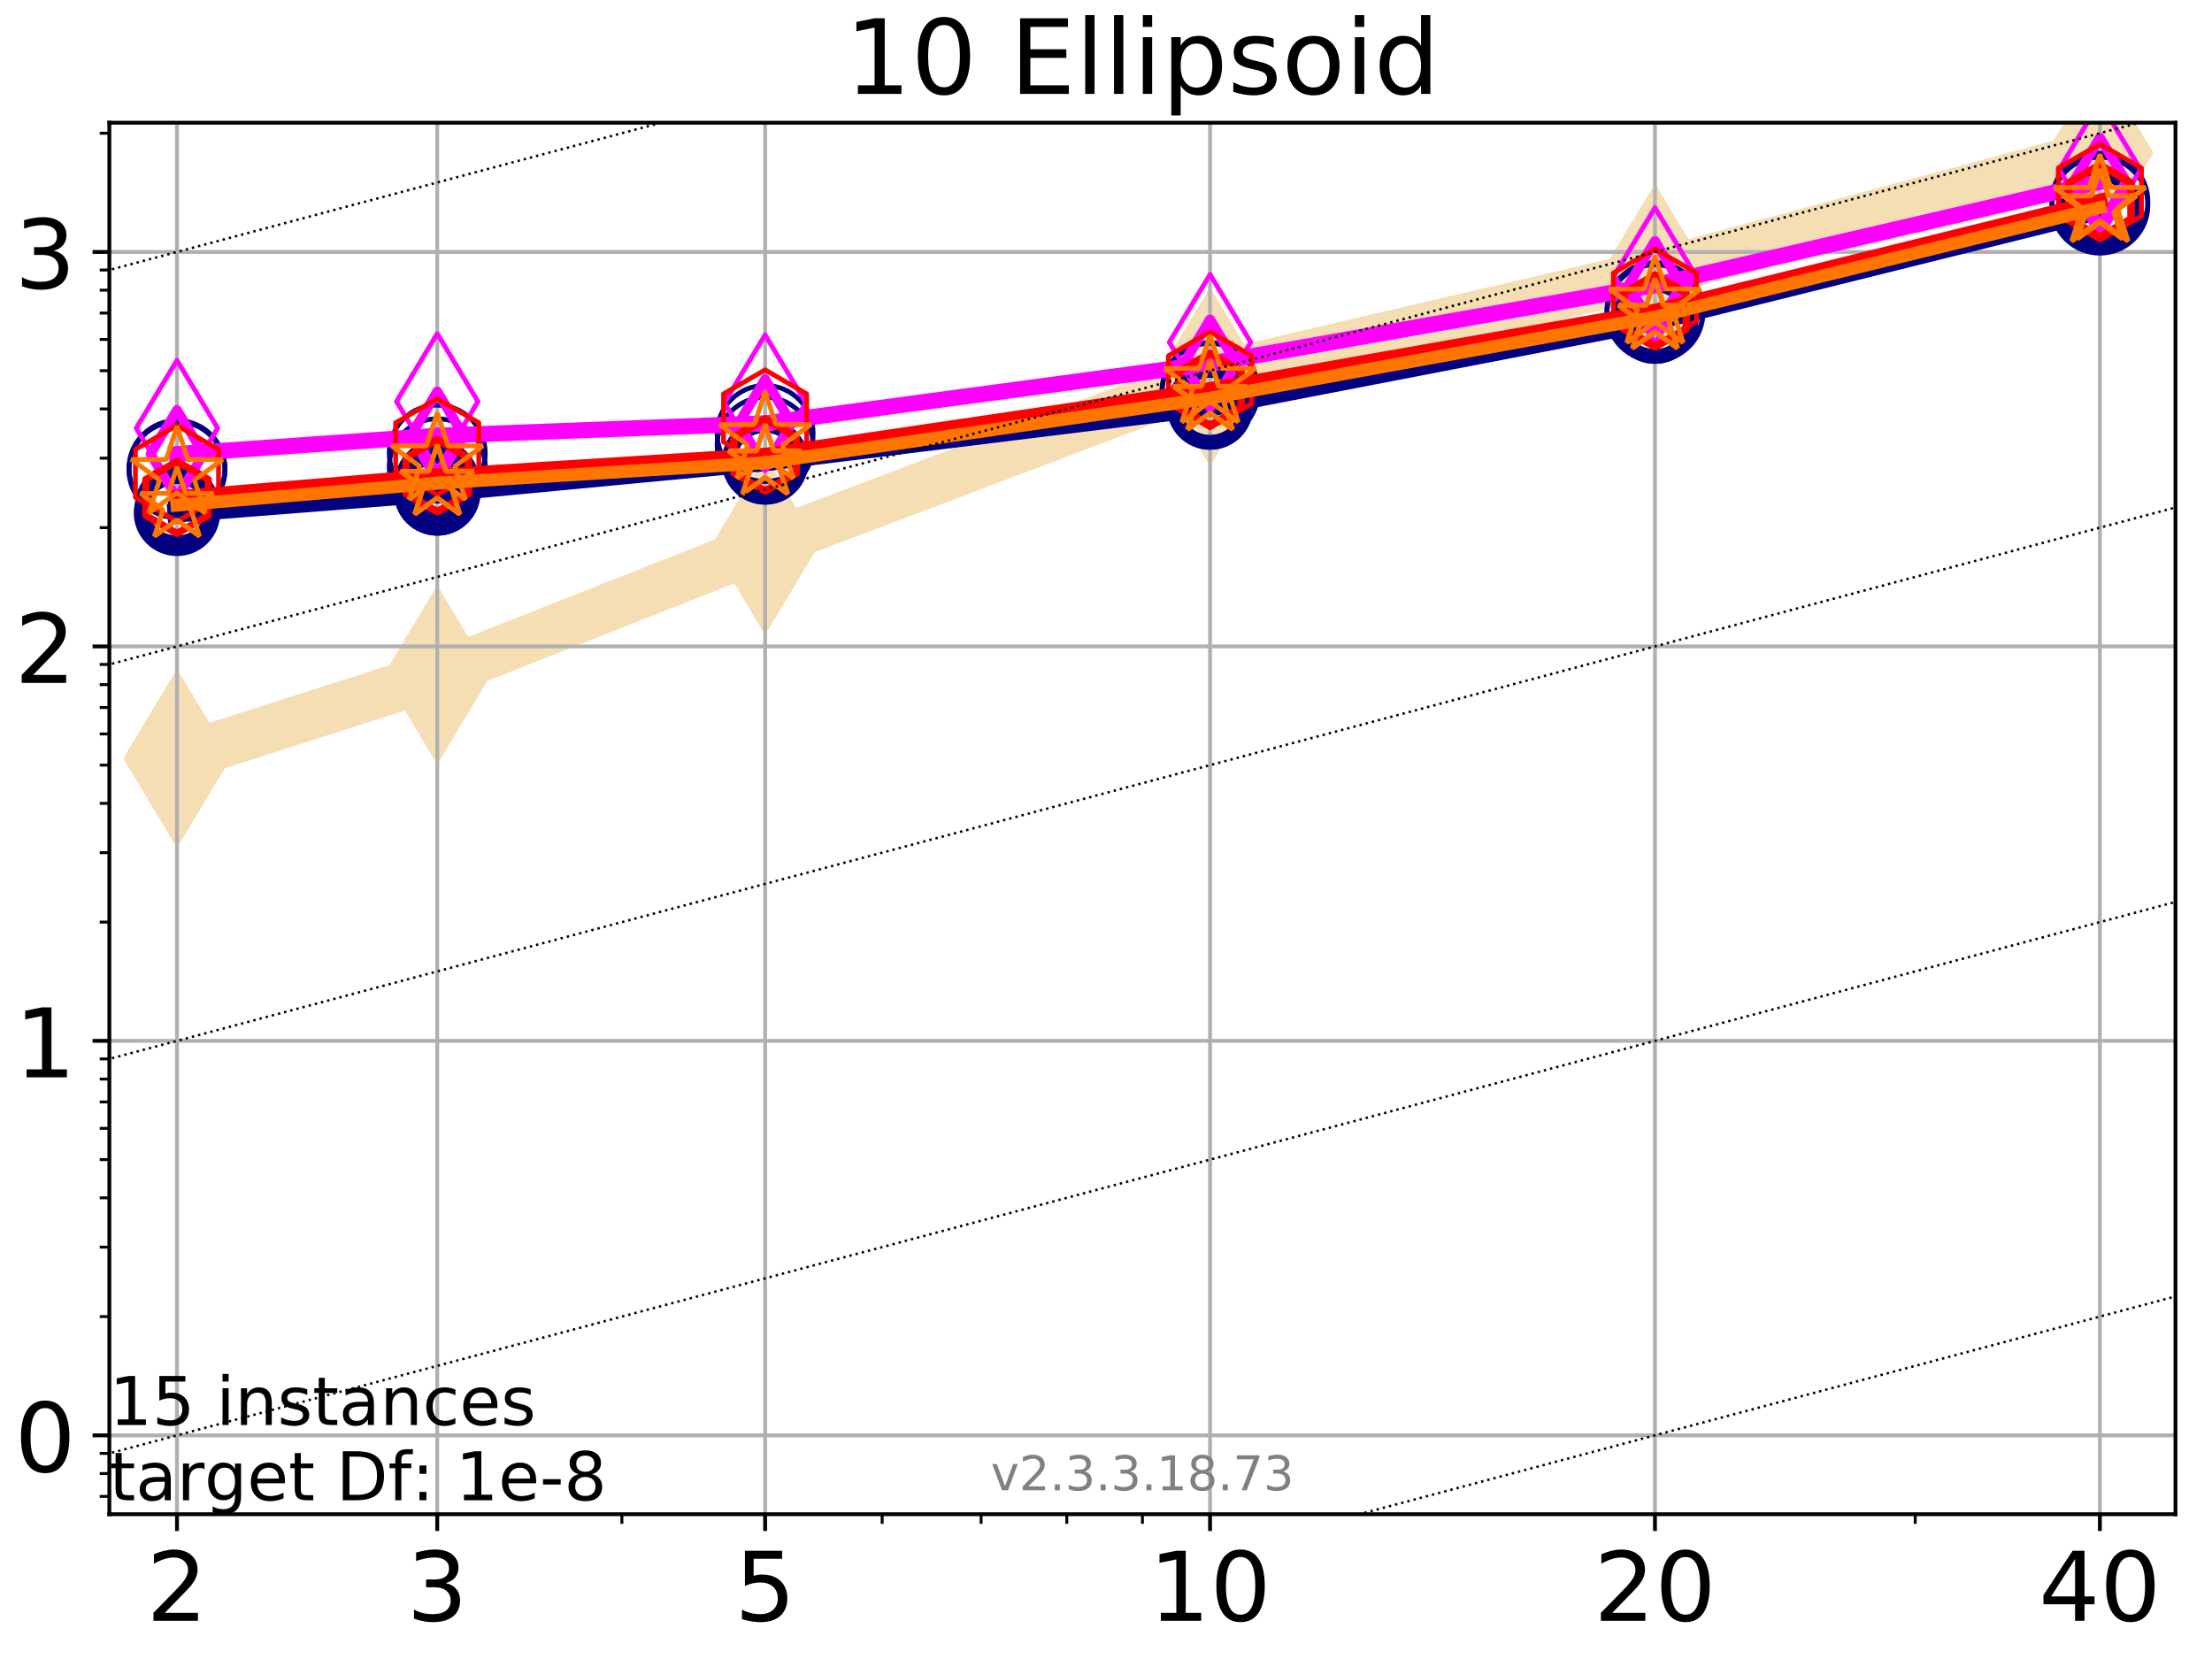 <?xml version="1.0" encoding="utf-8" standalone="no"?>
<!DOCTYPE svg PUBLIC "-//W3C//DTD SVG 1.1//EN"
  "http://www.w3.org/Graphics/SVG/1.1/DTD/svg11.dtd">
<!-- Created with matplotlib (https://matplotlib.org/) -->
<svg height="345.6pt" version="1.1" viewBox="0 0 460.8 345.6" width="460.8pt" xmlns="http://www.w3.org/2000/svg" xmlns:xlink="http://www.w3.org/1999/xlink">
 <defs>
  <style type="text/css">
*{stroke-linecap:butt;stroke-linejoin:round;}
  </style>
 </defs>
 <g id="figure_1">
  <g id="patch_1">
   <path d="M 0 345.6 
L 460.8 345.6 
L 460.8 0 
L 0 0 
z
" style="fill:#ffffff;"/>
  </g>
  <g id="axes_1">
   <g id="patch_2">
    <path d="M 22.78 315.44 
L 453.192 315.44 
L 453.192 25.56 
L 22.78 25.56 
z
" style="fill:#ffffff;"/>
   </g>
   <g id="line2d_1">
    <path clip-path="url(#p8eead48b82)" d="M 36.868 157.996 
L 91.085 140.599 
L 159.39 113.603 
L 252.074 78.479 
L 344.758 56.875 
L 437.443 31.866 
" style="fill:none;stroke:#f5deb3;stroke-linecap:square;stroke-width:10;"/>
    <defs>
     <path d="M -0 17.678 
L 10.607 0 
L 0 -17.678 
L -10.607 -0 
z
" id="m814a4dc5cd" style="stroke:#f5deb3;stroke-linejoin:miter;"/>
    </defs>
    <g clip-path="url(#p8eead48b82)">
     <use style="fill:#f5deb3;stroke:#f5deb3;stroke-linejoin:miter;" x="36.868" xlink:href="#m814a4dc5cd" y="157.996"/>
     <use style="fill:#f5deb3;stroke:#f5deb3;stroke-linejoin:miter;" x="91.085" xlink:href="#m814a4dc5cd" y="140.599"/>
     <use style="fill:#f5deb3;stroke:#f5deb3;stroke-linejoin:miter;" x="159.39" xlink:href="#m814a4dc5cd" y="113.603"/>
     <use style="fill:#f5deb3;stroke:#f5deb3;stroke-linejoin:miter;" x="252.074" xlink:href="#m814a4dc5cd" y="78.479"/>
     <use style="fill:#f5deb3;stroke:#f5deb3;stroke-linejoin:miter;" x="344.758" xlink:href="#m814a4dc5cd" y="56.875"/>
     <use style="fill:#f5deb3;stroke:#f5deb3;stroke-linejoin:miter;" x="437.443" xlink:href="#m814a4dc5cd" y="31.866"/>
    </g>
   </g>
   <g id="matplotlib.axis_1">
    <g id="xtick_1">
     <g id="line2d_2">
      <path clip-path="url(#p8eead48b82)" d="M 36.868 315.44 
L 36.868 25.56 
" style="fill:none;stroke:#b0b0b0;stroke-linecap:square;stroke-width:0.8;"/>
     </g>
     <g id="line2d_3">
      <defs>
       <path d="M 0 0 
L 0 3.5 
" id="mecd7e60b9f" style="stroke:#000000;stroke-width:0.8;"/>
      </defs>
      <g>
       <use style="stroke:#000000;stroke-width:0.8;" x="36.868" xlink:href="#mecd7e60b9f" y="315.44"/>
      </g>
     </g>
     <g id="text_1">
      <!-- 2 -->
      <defs>
       <path d="M 19.188 8.297 
L 53.609 8.297 
L 53.609 0 
L 7.328 0 
L 7.328 8.297 
Q 12.938 14.109 22.625 23.891 
Q 32.328 33.688 34.812 36.531 
Q 39.547 41.844 41.422 45.531 
Q 43.312 49.219 43.312 52.781 
Q 43.312 58.594 39.234 62.25 
Q 35.156 65.922 28.609 65.922 
Q 23.969 65.922 18.812 64.312 
Q 13.672 62.703 7.812 59.422 
L 7.812 69.391 
Q 13.766 71.781 18.938 73 
Q 24.125 74.219 28.422 74.219 
Q 39.75 74.219 46.484 68.547 
Q 53.219 62.891 53.219 53.422 
Q 53.219 48.922 51.531 44.891 
Q 49.859 40.875 45.406 35.406 
Q 44.188 33.984 37.641 27.219 
Q 31.109 20.453 19.188 8.297 
z
" id="DejaVuSans-50"/>
      </defs>
      <g transform="translate(30.506 337.637)scale(0.2 -0.2)">
       <use xlink:href="#DejaVuSans-50"/>
      </g>
     </g>
    </g>
    <g id="xtick_2">
     <g id="line2d_4">
      <path clip-path="url(#p8eead48b82)" d="M 91.085 315.44 
L 91.085 25.56 
" style="fill:none;stroke:#b0b0b0;stroke-linecap:square;stroke-width:0.8;"/>
     </g>
     <g id="line2d_5">
      <g>
       <use style="stroke:#000000;stroke-width:0.8;" x="91.085" xlink:href="#mecd7e60b9f" y="315.44"/>
      </g>
     </g>
     <g id="text_2">
      <!-- 3 -->
      <defs>
       <path d="M 40.578 39.312 
Q 47.656 37.797 51.625 33 
Q 55.609 28.219 55.609 21.188 
Q 55.609 10.406 48.188 4.484 
Q 40.766 -1.422 27.094 -1.422 
Q 22.516 -1.422 17.656 -0.516 
Q 12.797 0.391 7.625 2.203 
L 7.625 11.719 
Q 11.719 9.328 16.594 8.109 
Q 21.484 6.891 26.812 6.891 
Q 36.078 6.891 40.938 10.547 
Q 45.797 14.203 45.797 21.188 
Q 45.797 27.641 41.281 31.266 
Q 36.766 34.906 28.719 34.906 
L 20.219 34.906 
L 20.219 43.016 
L 29.109 43.016 
Q 36.375 43.016 40.234 45.922 
Q 44.094 48.828 44.094 54.297 
Q 44.094 59.906 40.109 62.906 
Q 36.141 65.922 28.719 65.922 
Q 24.656 65.922 20.016 65.031 
Q 15.375 64.156 9.812 62.312 
L 9.812 71.094 
Q 15.438 72.656 20.344 73.438 
Q 25.25 74.219 29.594 74.219 
Q 40.828 74.219 47.359 69.109 
Q 53.906 64.016 53.906 55.328 
Q 53.906 49.266 50.438 45.094 
Q 46.969 40.922 40.578 39.312 
z
" id="DejaVuSans-51"/>
      </defs>
      <g transform="translate(84.723 337.637)scale(0.2 -0.2)">
       <use xlink:href="#DejaVuSans-51"/>
      </g>
     </g>
    </g>
    <g id="xtick_3">
     <g id="line2d_6">
      <path clip-path="url(#p8eead48b82)" d="M 159.39 315.44 
L 159.39 25.56 
" style="fill:none;stroke:#b0b0b0;stroke-linecap:square;stroke-width:0.8;"/>
     </g>
     <g id="line2d_7">
      <g>
       <use style="stroke:#000000;stroke-width:0.8;" x="159.39" xlink:href="#mecd7e60b9f" y="315.44"/>
      </g>
     </g>
     <g id="text_3">
      <!-- 5 -->
      <defs>
       <path d="M 10.797 72.906 
L 49.516 72.906 
L 49.516 64.594 
L 19.828 64.594 
L 19.828 46.734 
Q 21.969 47.469 24.109 47.828 
Q 26.266 48.188 28.422 48.188 
Q 40.625 48.188 47.75 41.5 
Q 54.891 34.812 54.891 23.391 
Q 54.891 11.625 47.562 5.094 
Q 40.234 -1.422 26.906 -1.422 
Q 22.312 -1.422 17.547 -0.641 
Q 12.797 0.141 7.719 1.703 
L 7.719 11.625 
Q 12.109 9.234 16.797 8.062 
Q 21.484 6.891 26.703 6.891 
Q 35.156 6.891 40.078 11.328 
Q 45.016 15.766 45.016 23.391 
Q 45.016 31 40.078 35.438 
Q 35.156 39.891 26.703 39.891 
Q 22.75 39.891 18.812 39.016 
Q 14.891 38.141 10.797 36.281 
z
" id="DejaVuSans-53"/>
      </defs>
      <g transform="translate(153.028 337.637)scale(0.2 -0.2)">
       <use xlink:href="#DejaVuSans-53"/>
      </g>
     </g>
    </g>
    <g id="xtick_4">
     <g id="line2d_8">
      <path clip-path="url(#p8eead48b82)" d="M 252.074 315.44 
L 252.074 25.56 
" style="fill:none;stroke:#b0b0b0;stroke-linecap:square;stroke-width:0.8;"/>
     </g>
     <g id="line2d_9">
      <g>
       <use style="stroke:#000000;stroke-width:0.8;" x="252.074" xlink:href="#mecd7e60b9f" y="315.44"/>
      </g>
     </g>
     <g id="text_4">
      <!-- 10 -->
      <defs>
       <path d="M 12.406 8.297 
L 28.516 8.297 
L 28.516 63.922 
L 10.984 60.406 
L 10.984 69.391 
L 28.422 72.906 
L 38.281 72.906 
L 38.281 8.297 
L 54.391 8.297 
L 54.391 0 
L 12.406 0 
z
" id="DejaVuSans-49"/>
       <path d="M 31.781 66.406 
Q 24.172 66.406 20.328 58.906 
Q 16.5 51.422 16.5 36.375 
Q 16.5 21.391 20.328 13.891 
Q 24.172 6.391 31.781 6.391 
Q 39.453 6.391 43.281 13.891 
Q 47.125 21.391 47.125 36.375 
Q 47.125 51.422 43.281 58.906 
Q 39.453 66.406 31.781 66.406 
z
M 31.781 74.219 
Q 44.047 74.219 50.516 64.516 
Q 56.984 54.828 56.984 36.375 
Q 56.984 17.969 50.516 8.266 
Q 44.047 -1.422 31.781 -1.422 
Q 19.531 -1.422 13.062 8.266 
Q 6.594 17.969 6.594 36.375 
Q 6.594 54.828 13.062 64.516 
Q 19.531 74.219 31.781 74.219 
z
" id="DejaVuSans-48"/>
      </defs>
      <g transform="translate(239.349 337.637)scale(0.2 -0.2)">
       <use xlink:href="#DejaVuSans-49"/>
       <use x="63.623" xlink:href="#DejaVuSans-48"/>
      </g>
     </g>
    </g>
    <g id="xtick_5">
     <g id="line2d_10">
      <path clip-path="url(#p8eead48b82)" d="M 344.758 315.44 
L 344.758 25.56 
" style="fill:none;stroke:#b0b0b0;stroke-linecap:square;stroke-width:0.8;"/>
     </g>
     <g id="line2d_11">
      <g>
       <use style="stroke:#000000;stroke-width:0.8;" x="344.758" xlink:href="#mecd7e60b9f" y="315.44"/>
      </g>
     </g>
     <g id="text_5">
      <!-- 20 -->
      <g transform="translate(332.033 337.637)scale(0.2 -0.2)">
       <use xlink:href="#DejaVuSans-50"/>
       <use x="63.623" xlink:href="#DejaVuSans-48"/>
      </g>
     </g>
    </g>
    <g id="xtick_6">
     <g id="line2d_12">
      <path clip-path="url(#p8eead48b82)" d="M 437.443 315.44 
L 437.443 25.56 
" style="fill:none;stroke:#b0b0b0;stroke-linecap:square;stroke-width:0.8;"/>
     </g>
     <g id="line2d_13">
      <g>
       <use style="stroke:#000000;stroke-width:0.8;" x="437.443" xlink:href="#mecd7e60b9f" y="315.44"/>
      </g>
     </g>
     <g id="text_6">
      <!-- 40 -->
      <defs>
       <path d="M 37.797 64.312 
L 12.891 25.391 
L 37.797 25.391 
z
M 35.203 72.906 
L 47.609 72.906 
L 47.609 25.391 
L 58.016 25.391 
L 58.016 17.188 
L 47.609 17.188 
L 47.609 0 
L 37.797 0 
L 37.797 17.188 
L 4.891 17.188 
L 4.891 26.703 
z
" id="DejaVuSans-52"/>
      </defs>
      <g transform="translate(424.718 337.637)scale(0.2 -0.2)">
       <use xlink:href="#DejaVuSans-52"/>
       <use x="63.623" xlink:href="#DejaVuSans-48"/>
      </g>
     </g>
    </g>
    <g id="xtick_7">
     <g id="line2d_14">
      <defs>
       <path d="M 0 0 
L 0 2 
" id="md736c31d66" style="stroke:#000000;stroke-width:0.6;"/>
      </defs>
      <g>
       <use style="stroke:#000000;stroke-width:0.6;" x="129.552" xlink:href="#md736c31d66" y="315.44"/>
      </g>
     </g>
    </g>
    <g id="xtick_8">
     <g id="line2d_15">
      <g>
       <use style="stroke:#000000;stroke-width:0.6;" x="183.769" xlink:href="#md736c31d66" y="315.44"/>
      </g>
     </g>
    </g>
    <g id="xtick_9">
     <g id="line2d_16">
      <g>
       <use style="stroke:#000000;stroke-width:0.6;" x="204.381" xlink:href="#md736c31d66" y="315.44"/>
      </g>
     </g>
    </g>
    <g id="xtick_10">
     <g id="line2d_17">
      <g>
       <use style="stroke:#000000;stroke-width:0.6;" x="222.237" xlink:href="#md736c31d66" y="315.44"/>
      </g>
     </g>
    </g>
    <g id="xtick_11">
     <g id="line2d_18">
      <g>
       <use style="stroke:#000000;stroke-width:0.6;" x="237.986" xlink:href="#md736c31d66" y="315.44"/>
      </g>
     </g>
    </g>
    <g id="xtick_12">
     <g id="line2d_19">
      <g>
       <use style="stroke:#000000;stroke-width:0.6;" x="398.975" xlink:href="#md736c31d66" y="315.44"/>
      </g>
     </g>
    </g>
   </g>
   <g id="matplotlib.axis_2">
    <g id="ytick_1">
     <g id="line2d_20">
      <path clip-path="url(#p8eead48b82)" d="M 22.78 299.005 
L 453.192 299.005 
" style="fill:none;stroke:#b0b0b0;stroke-linecap:square;stroke-width:0.8;"/>
     </g>
     <g id="line2d_21">
      <defs>
       <path d="M 0 0 
L -3.5 0 
" id="mcad3406bbd" style="stroke:#000000;stroke-width:0.8;"/>
      </defs>
      <g>
       <use style="stroke:#000000;stroke-width:0.8;" x="22.78" xlink:href="#mcad3406bbd" y="299.005"/>
      </g>
     </g>
     <g id="text_7">
      <!-- 0 -->
      <g transform="translate(3.055 306.604)scale(0.2 -0.2)">
       <use xlink:href="#DejaVuSans-48"/>
      </g>
     </g>
    </g>
    <g id="ytick_2">
     <g id="line2d_22">
      <path clip-path="url(#p8eead48b82)" d="M 22.78 216.832 
L 453.192 216.832 
" style="fill:none;stroke:#b0b0b0;stroke-linecap:square;stroke-width:0.8;"/>
     </g>
     <g id="line2d_23">
      <g>
       <use style="stroke:#000000;stroke-width:0.8;" x="22.78" xlink:href="#mcad3406bbd" y="216.832"/>
      </g>
     </g>
     <g id="text_8">
      <!-- 1 -->
      <g transform="translate(3.055 224.43)scale(0.2 -0.2)">
       <use xlink:href="#DejaVuSans-49"/>
      </g>
     </g>
    </g>
    <g id="ytick_3">
     <g id="line2d_24">
      <path clip-path="url(#p8eead48b82)" d="M 22.78 134.659 
L 453.192 134.659 
" style="fill:none;stroke:#b0b0b0;stroke-linecap:square;stroke-width:0.8;"/>
     </g>
     <g id="line2d_25">
      <g>
       <use style="stroke:#000000;stroke-width:0.8;" x="22.78" xlink:href="#mcad3406bbd" y="134.659"/>
      </g>
     </g>
     <g id="text_9">
      <!-- 2 -->
      <g transform="translate(3.055 142.257)scale(0.2 -0.2)">
       <use xlink:href="#DejaVuSans-50"/>
      </g>
     </g>
    </g>
    <g id="ytick_4">
     <g id="line2d_26">
      <path clip-path="url(#p8eead48b82)" d="M 22.78 52.485 
L 453.192 52.485 
" style="fill:none;stroke:#b0b0b0;stroke-linecap:square;stroke-width:0.8;"/>
     </g>
     <g id="line2d_27">
      <g>
       <use style="stroke:#000000;stroke-width:0.8;" x="22.78" xlink:href="#mcad3406bbd" y="52.485"/>
      </g>
     </g>
     <g id="text_10">
      <!-- 3 -->
      <g transform="translate(3.055 60.084)scale(0.2 -0.2)">
       <use xlink:href="#DejaVuSans-51"/>
      </g>
     </g>
    </g>
    <g id="ytick_5">
     <g id="line2d_28">
      <defs>
       <path d="M 0 0 
L -2 0 
" id="ma2be25f12e" style="stroke:#000000;stroke-width:0.6;"/>
      </defs>
      <g>
       <use style="stroke:#000000;stroke-width:0.6;" x="22.78" xlink:href="#ma2be25f12e" y="311.734"/>
      </g>
     </g>
    </g>
    <g id="ytick_6">
     <g id="line2d_29">
      <g>
       <use style="stroke:#000000;stroke-width:0.6;" x="22.78" xlink:href="#ma2be25f12e" y="306.969"/>
      </g>
     </g>
    </g>
    <g id="ytick_7">
     <g id="line2d_30">
      <g>
       <use style="stroke:#000000;stroke-width:0.6;" x="22.78" xlink:href="#ma2be25f12e" y="302.765"/>
      </g>
     </g>
    </g>
    <g id="ytick_8">
     <g id="line2d_31">
      <g>
       <use style="stroke:#000000;stroke-width:0.6;" x="22.78" xlink:href="#ma2be25f12e" y="274.269"/>
      </g>
     </g>
    </g>
    <g id="ytick_9">
     <g id="line2d_32">
      <g>
       <use style="stroke:#000000;stroke-width:0.6;" x="22.78" xlink:href="#ma2be25f12e" y="259.799"/>
      </g>
     </g>
    </g>
    <g id="ytick_10">
     <g id="line2d_33">
      <g>
       <use style="stroke:#000000;stroke-width:0.6;" x="22.78" xlink:href="#ma2be25f12e" y="249.532"/>
      </g>
     </g>
    </g>
    <g id="ytick_11">
     <g id="line2d_34">
      <g>
       <use style="stroke:#000000;stroke-width:0.6;" x="22.78" xlink:href="#ma2be25f12e" y="241.569"/>
      </g>
     </g>
    </g>
    <g id="ytick_12">
     <g id="line2d_35">
      <g>
       <use style="stroke:#000000;stroke-width:0.6;" x="22.78" xlink:href="#ma2be25f12e" y="235.062"/>
      </g>
     </g>
    </g>
    <g id="ytick_13">
     <g id="line2d_36">
      <g>
       <use style="stroke:#000000;stroke-width:0.6;" x="22.78" xlink:href="#ma2be25f12e" y="229.561"/>
      </g>
     </g>
    </g>
    <g id="ytick_14">
     <g id="line2d_37">
      <g>
       <use style="stroke:#000000;stroke-width:0.6;" x="22.78" xlink:href="#ma2be25f12e" y="224.795"/>
      </g>
     </g>
    </g>
    <g id="ytick_15">
     <g id="line2d_38">
      <g>
       <use style="stroke:#000000;stroke-width:0.6;" x="22.78" xlink:href="#ma2be25f12e" y="220.592"/>
      </g>
     </g>
    </g>
    <g id="ytick_16">
     <g id="line2d_39">
      <g>
       <use style="stroke:#000000;stroke-width:0.6;" x="22.78" xlink:href="#ma2be25f12e" y="192.095"/>
      </g>
     </g>
    </g>
    <g id="ytick_17">
     <g id="line2d_40">
      <g>
       <use style="stroke:#000000;stroke-width:0.6;" x="22.78" xlink:href="#ma2be25f12e" y="177.625"/>
      </g>
     </g>
    </g>
    <g id="ytick_18">
     <g id="line2d_41">
      <g>
       <use style="stroke:#000000;stroke-width:0.6;" x="22.78" xlink:href="#ma2be25f12e" y="167.359"/>
      </g>
     </g>
    </g>
    <g id="ytick_19">
     <g id="line2d_42">
      <g>
       <use style="stroke:#000000;stroke-width:0.6;" x="22.78" xlink:href="#ma2be25f12e" y="159.395"/>
      </g>
     </g>
    </g>
    <g id="ytick_20">
     <g id="line2d_43">
      <g>
       <use style="stroke:#000000;stroke-width:0.6;" x="22.78" xlink:href="#ma2be25f12e" y="152.889"/>
      </g>
     </g>
    </g>
    <g id="ytick_21">
     <g id="line2d_44">
      <g>
       <use style="stroke:#000000;stroke-width:0.6;" x="22.78" xlink:href="#ma2be25f12e" y="147.388"/>
      </g>
     </g>
    </g>
    <g id="ytick_22">
     <g id="line2d_45">
      <g>
       <use style="stroke:#000000;stroke-width:0.6;" x="22.78" xlink:href="#ma2be25f12e" y="142.622"/>
      </g>
     </g>
    </g>
    <g id="ytick_23">
     <g id="line2d_46">
      <g>
       <use style="stroke:#000000;stroke-width:0.6;" x="22.78" xlink:href="#ma2be25f12e" y="138.419"/>
      </g>
     </g>
    </g>
    <g id="ytick_24">
     <g id="line2d_47">
      <g>
       <use style="stroke:#000000;stroke-width:0.6;" x="22.78" xlink:href="#ma2be25f12e" y="109.922"/>
      </g>
     </g>
    </g>
    <g id="ytick_25">
     <g id="line2d_48">
      <g>
       <use style="stroke:#000000;stroke-width:0.6;" x="22.78" xlink:href="#ma2be25f12e" y="95.452"/>
      </g>
     </g>
    </g>
    <g id="ytick_26">
     <g id="line2d_49">
      <g>
       <use style="stroke:#000000;stroke-width:0.6;" x="22.78" xlink:href="#ma2be25f12e" y="85.185"/>
      </g>
     </g>
    </g>
    <g id="ytick_27">
     <g id="line2d_50">
      <g>
       <use style="stroke:#000000;stroke-width:0.6;" x="22.78" xlink:href="#ma2be25f12e" y="77.222"/>
      </g>
     </g>
    </g>
    <g id="ytick_28">
     <g id="line2d_51">
      <g>
       <use style="stroke:#000000;stroke-width:0.6;" x="22.78" xlink:href="#ma2be25f12e" y="70.715"/>
      </g>
     </g>
    </g>
    <g id="ytick_29">
     <g id="line2d_52">
      <g>
       <use style="stroke:#000000;stroke-width:0.6;" x="22.78" xlink:href="#ma2be25f12e" y="65.214"/>
      </g>
     </g>
    </g>
    <g id="ytick_30">
     <g id="line2d_53">
      <g>
       <use style="stroke:#000000;stroke-width:0.6;" x="22.78" xlink:href="#ma2be25f12e" y="60.449"/>
      </g>
     </g>
    </g>
    <g id="ytick_31">
     <g id="line2d_54">
      <g>
       <use style="stroke:#000000;stroke-width:0.6;" x="22.78" xlink:href="#ma2be25f12e" y="56.245"/>
      </g>
     </g>
    </g>
    <g id="ytick_32">
     <g id="line2d_55">
      <g>
       <use style="stroke:#000000;stroke-width:0.6;" x="22.78" xlink:href="#ma2be25f12e" y="27.749"/>
      </g>
     </g>
    </g>
   </g>
   <g id="line2d_56">
    <path clip-path="url(#p8eead48b82)" d="M 36.868 106.836 
L 91.085 102.586 
" style="fill:none;stroke:#000080;stroke-linecap:square;stroke-width:4;"/>
    <defs>
     <path d="M 0 7.5 
C 1.989 7.5 3.897 6.71 5.303 5.303 
C 6.71 3.897 7.5 1.989 7.5 0 
C 7.5 -1.989 6.71 -3.897 5.303 -5.303 
C 3.897 -6.71 1.989 -7.5 0 -7.5 
C -1.989 -7.5 -3.897 -6.71 -5.303 -5.303 
C -6.71 -3.897 -7.5 -1.989 -7.5 0 
C -7.5 1.989 -6.71 3.897 -5.303 5.303 
C -3.897 6.71 -1.989 7.5 0 7.5 
z
" id="m8fc3ce92a1" style="stroke:#000080;stroke-width:3;"/>
    </defs>
    <g clip-path="url(#p8eead48b82)">
     <use style="fill-opacity:0;stroke:#000080;stroke-width:3;" x="36.868" xlink:href="#m8fc3ce92a1" y="106.836"/>
     <use style="fill-opacity:0;stroke:#000080;stroke-width:3;" x="91.085" xlink:href="#m8fc3ce92a1" y="102.586"/>
    </g>
   </g>
   <g id="line2d_57">
    <path clip-path="url(#p8eead48b82)" d="M 91.085 102.586 
L 159.39 96.125 
" style="fill:none;stroke:#000080;stroke-linecap:square;stroke-width:4;"/>
    <g clip-path="url(#p8eead48b82)">
     <use style="fill-opacity:0;stroke:#000080;stroke-width:3;" x="91.085" xlink:href="#m8fc3ce92a1" y="102.586"/>
     <use style="fill-opacity:0;stroke:#000080;stroke-width:3;" x="159.39" xlink:href="#m8fc3ce92a1" y="96.125"/>
    </g>
   </g>
   <g id="line2d_58">
    <path clip-path="url(#p8eead48b82)" d="M 159.39 96.125 
L 252.074 84.686 
" style="fill:none;stroke:#000080;stroke-linecap:square;stroke-width:4;"/>
    <g clip-path="url(#p8eead48b82)">
     <use style="fill-opacity:0;stroke:#000080;stroke-width:3;" x="159.39" xlink:href="#m8fc3ce92a1" y="96.125"/>
     <use style="fill-opacity:0;stroke:#000080;stroke-width:3;" x="252.074" xlink:href="#m8fc3ce92a1" y="84.686"/>
    </g>
   </g>
   <g id="line2d_59">
    <path clip-path="url(#p8eead48b82)" d="M 252.074 84.686 
L 344.758 66.793 
" style="fill:none;stroke:#000080;stroke-linecap:square;stroke-width:4;"/>
    <g clip-path="url(#p8eead48b82)">
     <use style="fill-opacity:0;stroke:#000080;stroke-width:3;" x="252.074" xlink:href="#m8fc3ce92a1" y="84.686"/>
     <use style="fill-opacity:0;stroke:#000080;stroke-width:3;" x="344.758" xlink:href="#m8fc3ce92a1" y="66.793"/>
    </g>
   </g>
   <g id="line2d_60">
    <path clip-path="url(#p8eead48b82)" d="M 344.758 66.793 
L 437.443 43.739 
" style="fill:none;stroke:#000080;stroke-linecap:square;stroke-width:4;"/>
    <g clip-path="url(#p8eead48b82)">
     <use style="fill-opacity:0;stroke:#000080;stroke-width:3;" x="344.758" xlink:href="#m8fc3ce92a1" y="66.793"/>
     <use style="fill-opacity:0;stroke:#000080;stroke-width:3;" x="437.443" xlink:href="#m8fc3ce92a1" y="43.739"/>
    </g>
   </g>
   <g id="line2d_61">
    <path clip-path="url(#p8eead48b82)" d="M 437.443 43.739 
" style="fill:none;stroke:#000080;stroke-linecap:square;stroke-width:4;"/>
    <g clip-path="url(#p8eead48b82)">
     <use style="fill-opacity:0;stroke:#000080;stroke-width:3;" x="437.443" xlink:href="#m8fc3ce92a1" y="43.739"/>
    </g>
   </g>
   <g id="line2d_62"/>
   <g id="line2d_63">
    <defs>
     <path d="M 0 10 
C 2.652 10 5.196 8.946 7.071 7.071 
C 8.946 5.196 10 2.652 10 0 
C 10 -2.652 8.946 -5.196 7.071 -7.071 
C 5.196 -8.946 2.652 -10 0 -10 
C -2.652 -10 -5.196 -8.946 -7.071 -7.071 
C -8.946 -5.196 -10 -2.652 -10 0 
C -10 2.652 -8.946 5.196 -7.071 7.071 
C -5.196 8.946 -2.652 10 0 10 
z
" id="m9da5ce39c7" style="stroke:#000080;"/>
    </defs>
    <g clip-path="url(#p8eead48b82)">
     <use style="fill-opacity:0;stroke:#000080;" x="36.868" xlink:href="#m9da5ce39c7" y="97.597"/>
     <use style="fill-opacity:0;stroke:#000080;" x="91.085" xlink:href="#m9da5ce39c7" y="97.241"/>
     <use style="fill-opacity:0;stroke:#000080;" x="159.39" xlink:href="#m9da5ce39c7" y="90.299"/>
     <use style="fill-opacity:0;stroke:#000080;" x="252.074" xlink:href="#m9da5ce39c7" y="81.509"/>
     <use style="fill-opacity:0;stroke:#000080;" x="344.758" xlink:href="#m9da5ce39c7" y="65.135"/>
     <use style="fill-opacity:0;stroke:#000080;" x="437.443" xlink:href="#m9da5ce39c7" y="42.733"/>
    </g>
   </g>
   <g id="line2d_64">
    <path clip-path="url(#p8eead48b82)" d="M 36.868 105.288 
L 91.085 100.355 
" style="fill:none;stroke:#000080;stroke-linecap:square;stroke-width:3.667;"/>
    <defs>
     <path d="M 0 7.5 
C 1.989 7.5 3.897 6.71 5.303 5.303 
C 6.71 3.897 7.5 1.989 7.5 0 
C 7.5 -1.989 6.71 -3.897 5.303 -5.303 
C 3.897 -6.71 1.989 -7.5 0 -7.5 
C -1.989 -7.5 -3.897 -6.71 -5.303 -5.303 
C -6.71 -3.897 -7.5 -1.989 -7.5 0 
C -7.5 1.989 -6.71 3.897 -5.303 5.303 
C -3.897 6.71 -1.989 7.5 0 7.5 
z
" id="m4854054952" style="stroke:#000080;stroke-width:2.5;"/>
    </defs>
    <g clip-path="url(#p8eead48b82)">
     <use style="fill-opacity:0;stroke:#000080;stroke-width:2.5;" x="36.868" xlink:href="#m4854054952" y="105.288"/>
     <use style="fill-opacity:0;stroke:#000080;stroke-width:2.5;" x="91.085" xlink:href="#m4854054952" y="100.355"/>
    </g>
   </g>
   <g id="line2d_65">
    <path clip-path="url(#p8eead48b82)" d="M 91.085 100.355 
L 159.39 95.776 
" style="fill:none;stroke:#000080;stroke-linecap:square;stroke-width:3.667;"/>
    <g clip-path="url(#p8eead48b82)">
     <use style="fill-opacity:0;stroke:#000080;stroke-width:2.5;" x="91.085" xlink:href="#m4854054952" y="100.355"/>
     <use style="fill-opacity:0;stroke:#000080;stroke-width:2.5;" x="159.39" xlink:href="#m4854054952" y="95.776"/>
    </g>
   </g>
   <g id="line2d_66">
    <path clip-path="url(#p8eead48b82)" d="M 159.39 95.776 
L 252.074 84.386 
" style="fill:none;stroke:#000080;stroke-linecap:square;stroke-width:3.667;"/>
    <g clip-path="url(#p8eead48b82)">
     <use style="fill-opacity:0;stroke:#000080;stroke-width:2.5;" x="159.39" xlink:href="#m4854054952" y="95.776"/>
     <use style="fill-opacity:0;stroke:#000080;stroke-width:2.5;" x="252.074" xlink:href="#m4854054952" y="84.386"/>
    </g>
   </g>
   <g id="line2d_67">
    <path clip-path="url(#p8eead48b82)" d="M 252.074 84.386 
L 344.758 66.545 
" style="fill:none;stroke:#000080;stroke-linecap:square;stroke-width:3.667;"/>
    <g clip-path="url(#p8eead48b82)">
     <use style="fill-opacity:0;stroke:#000080;stroke-width:2.5;" x="252.074" xlink:href="#m4854054952" y="84.386"/>
     <use style="fill-opacity:0;stroke:#000080;stroke-width:2.5;" x="344.758" xlink:href="#m4854054952" y="66.545"/>
    </g>
   </g>
   <g id="line2d_68">
    <path clip-path="url(#p8eead48b82)" d="M 344.758 66.545 
L 437.443 43.249 
" style="fill:none;stroke:#000080;stroke-linecap:square;stroke-width:3.667;"/>
    <g clip-path="url(#p8eead48b82)">
     <use style="fill-opacity:0;stroke:#000080;stroke-width:2.5;" x="344.758" xlink:href="#m4854054952" y="66.545"/>
     <use style="fill-opacity:0;stroke:#000080;stroke-width:2.5;" x="437.443" xlink:href="#m4854054952" y="43.249"/>
    </g>
   </g>
   <g id="line2d_69">
    <path clip-path="url(#p8eead48b82)" d="M 437.443 43.249 
" style="fill:none;stroke:#000080;stroke-linecap:square;stroke-width:3.667;"/>
    <g clip-path="url(#p8eead48b82)">
     <use style="fill-opacity:0;stroke:#000080;stroke-width:2.5;" x="437.443" xlink:href="#m4854054952" y="43.249"/>
    </g>
   </g>
   <g id="line2d_70"/>
   <g id="line2d_71">
    <g clip-path="url(#p8eead48b82)">
     <use style="fill-opacity:0;stroke:#000080;" x="36.868" xlink:href="#m9da5ce39c7" y="97.851"/>
     <use style="fill-opacity:0;stroke:#000080;" x="91.085" xlink:href="#m9da5ce39c7" y="94.397"/>
     <use style="fill-opacity:0;stroke:#000080;" x="159.39" xlink:href="#m9da5ce39c7" y="92.75"/>
     <use style="fill-opacity:0;stroke:#000080;" x="252.074" xlink:href="#m9da5ce39c7" y="81.397"/>
     <use style="fill-opacity:0;stroke:#000080;" x="344.758" xlink:href="#m9da5ce39c7" y="64.721"/>
     <use style="fill-opacity:0;stroke:#000080;" x="437.443" xlink:href="#m9da5ce39c7" y="41.953"/>
    </g>
   </g>
   <g id="line2d_72">
    <path clip-path="url(#p8eead48b82)" d="M 36.868 94.575 
L 91.085 90.76 
" style="fill:none;stroke:#ff00ff;stroke-linecap:square;stroke-width:3.333;"/>
    <defs>
     <path d="M -0 9.192 
L 5.515 0 
L 0 -9.192 
L -5.515 -0 
z
" id="m080f336040" style="stroke:#ff00ff;stroke-linejoin:miter;stroke-width:2;"/>
    </defs>
    <g clip-path="url(#p8eead48b82)">
     <use style="fill-opacity:0;stroke:#ff00ff;stroke-linejoin:miter;stroke-width:2;" x="36.868" xlink:href="#m080f336040" y="94.575"/>
     <use style="fill-opacity:0;stroke:#ff00ff;stroke-linejoin:miter;stroke-width:2;" x="91.085" xlink:href="#m080f336040" y="90.76"/>
    </g>
   </g>
   <g id="line2d_73">
    <path clip-path="url(#p8eead48b82)" d="M 91.085 90.76 
L 159.39 88.186 
" style="fill:none;stroke:#ff00ff;stroke-linecap:square;stroke-width:3.333;"/>
    <g clip-path="url(#p8eead48b82)">
     <use style="fill-opacity:0;stroke:#ff00ff;stroke-linejoin:miter;stroke-width:2;" x="91.085" xlink:href="#m080f336040" y="90.76"/>
     <use style="fill-opacity:0;stroke:#ff00ff;stroke-linejoin:miter;stroke-width:2;" x="159.39" xlink:href="#m080f336040" y="88.186"/>
    </g>
   </g>
   <g id="line2d_74">
    <path clip-path="url(#p8eead48b82)" d="M 159.39 88.186 
L 252.074 75.733 
" style="fill:none;stroke:#ff00ff;stroke-linecap:square;stroke-width:3.333;"/>
    <g clip-path="url(#p8eead48b82)">
     <use style="fill-opacity:0;stroke:#ff00ff;stroke-linejoin:miter;stroke-width:2;" x="159.39" xlink:href="#m080f336040" y="88.186"/>
     <use style="fill-opacity:0;stroke:#ff00ff;stroke-linejoin:miter;stroke-width:2;" x="252.074" xlink:href="#m080f336040" y="75.733"/>
    </g>
   </g>
   <g id="line2d_75">
    <path clip-path="url(#p8eead48b82)" d="M 252.074 75.733 
L 344.758 59.4 
" style="fill:none;stroke:#ff00ff;stroke-linecap:square;stroke-width:3.333;"/>
    <g clip-path="url(#p8eead48b82)">
     <use style="fill-opacity:0;stroke:#ff00ff;stroke-linejoin:miter;stroke-width:2;" x="252.074" xlink:href="#m080f336040" y="75.733"/>
     <use style="fill-opacity:0;stroke:#ff00ff;stroke-linejoin:miter;stroke-width:2;" x="344.758" xlink:href="#m080f336040" y="59.4"/>
    </g>
   </g>
   <g id="line2d_76">
    <path clip-path="url(#p8eead48b82)" d="M 344.758 59.4 
L 437.443 37.881 
" style="fill:none;stroke:#ff00ff;stroke-linecap:square;stroke-width:3.333;"/>
    <g clip-path="url(#p8eead48b82)">
     <use style="fill-opacity:0;stroke:#ff00ff;stroke-linejoin:miter;stroke-width:2;" x="344.758" xlink:href="#m080f336040" y="59.4"/>
     <use style="fill-opacity:0;stroke:#ff00ff;stroke-linejoin:miter;stroke-width:2;" x="437.443" xlink:href="#m080f336040" y="37.881"/>
    </g>
   </g>
   <g id="line2d_77">
    <path clip-path="url(#p8eead48b82)" d="M 437.443 37.881 
" style="fill:none;stroke:#ff00ff;stroke-linecap:square;stroke-width:3.333;"/>
    <g clip-path="url(#p8eead48b82)">
     <use style="fill-opacity:0;stroke:#ff00ff;stroke-linejoin:miter;stroke-width:2;" x="437.443" xlink:href="#m080f336040" y="37.881"/>
    </g>
   </g>
   <g id="line2d_78"/>
   <g id="line2d_79">
    <defs>
     <path d="M -0 14.142 
L 8.485 0 
L -0 -14.142 
L -8.485 -0 
z
" id="md5a5540699" style="stroke:#ff00ff;stroke-linejoin:miter;"/>
    </defs>
    <g clip-path="url(#p8eead48b82)">
     <use style="fill-opacity:0;stroke:#ff00ff;stroke-linejoin:miter;" x="36.868" xlink:href="#md5a5540699" y="89.194"/>
     <use style="fill-opacity:0;stroke:#ff00ff;stroke-linejoin:miter;" x="91.085" xlink:href="#md5a5540699" y="83.643"/>
     <use style="fill-opacity:0;stroke:#ff00ff;stroke-linejoin:miter;" x="159.39" xlink:href="#md5a5540699" y="83.906"/>
     <use style="fill-opacity:0;stroke:#ff00ff;stroke-linejoin:miter;" x="252.074" xlink:href="#md5a5540699" y="71.309"/>
     <use style="fill-opacity:0;stroke:#ff00ff;stroke-linejoin:miter;" x="344.758" xlink:href="#md5a5540699" y="57.416"/>
     <use style="fill-opacity:0;stroke:#ff00ff;stroke-linejoin:miter;" x="437.443" xlink:href="#md5a5540699" y="35.333"/>
    </g>
   </g>
   <g id="line2d_80">
    <path clip-path="url(#p8eead48b82)" d="M 36.868 103.629 
L 91.085 99.095 
" style="fill:none;stroke:#ff0000;stroke-linecap:square;stroke-width:3;"/>
    <defs>
     <path d="M 0 -7.5 
L -6.495 -3.75 
L -6.495 3.75 
L -0 7.5 
L 6.495 3.75 
L 6.495 -3.75 
z
" id="m93ad9bddb6" style="stroke:#ff0000;stroke-linejoin:miter;stroke-width:1.5;"/>
    </defs>
    <g clip-path="url(#p8eead48b82)">
     <use style="fill-opacity:0;stroke:#ff0000;stroke-linejoin:miter;stroke-width:1.5;" x="36.868" xlink:href="#m93ad9bddb6" y="103.629"/>
     <use style="fill-opacity:0;stroke:#ff0000;stroke-linejoin:miter;stroke-width:1.5;" x="91.085" xlink:href="#m93ad9bddb6" y="99.095"/>
    </g>
   </g>
   <g id="line2d_81">
    <path clip-path="url(#p8eead48b82)" d="M 91.085 99.095 
L 159.39 94.789 
" style="fill:none;stroke:#ff0000;stroke-linecap:square;stroke-width:3;"/>
    <g clip-path="url(#p8eead48b82)">
     <use style="fill-opacity:0;stroke:#ff0000;stroke-linejoin:miter;stroke-width:1.5;" x="91.085" xlink:href="#m93ad9bddb6" y="99.095"/>
     <use style="fill-opacity:0;stroke:#ff0000;stroke-linejoin:miter;stroke-width:1.5;" x="159.39" xlink:href="#m93ad9bddb6" y="94.789"/>
    </g>
   </g>
   <g id="line2d_82">
    <path clip-path="url(#p8eead48b82)" d="M 159.39 94.789 
L 252.074 81.11 
" style="fill:none;stroke:#ff0000;stroke-linecap:square;stroke-width:3;"/>
    <g clip-path="url(#p8eead48b82)">
     <use style="fill-opacity:0;stroke:#ff0000;stroke-linejoin:miter;stroke-width:1.5;" x="159.39" xlink:href="#m93ad9bddb6" y="94.789"/>
     <use style="fill-opacity:0;stroke:#ff0000;stroke-linejoin:miter;stroke-width:1.5;" x="252.074" xlink:href="#m93ad9bddb6" y="81.11"/>
    </g>
   </g>
   <g id="line2d_83">
    <path clip-path="url(#p8eead48b82)" d="M 252.074 81.11 
L 344.758 64.785 
" style="fill:none;stroke:#ff0000;stroke-linecap:square;stroke-width:3;"/>
    <g clip-path="url(#p8eead48b82)">
     <use style="fill-opacity:0;stroke:#ff0000;stroke-linejoin:miter;stroke-width:1.5;" x="252.074" xlink:href="#m93ad9bddb6" y="81.11"/>
     <use style="fill-opacity:0;stroke:#ff0000;stroke-linejoin:miter;stroke-width:1.5;" x="344.758" xlink:href="#m93ad9bddb6" y="64.785"/>
    </g>
   </g>
   <g id="line2d_84">
    <path clip-path="url(#p8eead48b82)" d="M 344.758 64.785 
L 437.443 41.845 
" style="fill:none;stroke:#ff0000;stroke-linecap:square;stroke-width:3;"/>
    <g clip-path="url(#p8eead48b82)">
     <use style="fill-opacity:0;stroke:#ff0000;stroke-linejoin:miter;stroke-width:1.5;" x="344.758" xlink:href="#m93ad9bddb6" y="64.785"/>
     <use style="fill-opacity:0;stroke:#ff0000;stroke-linejoin:miter;stroke-width:1.5;" x="437.443" xlink:href="#m93ad9bddb6" y="41.845"/>
    </g>
   </g>
   <g id="line2d_85">
    <path clip-path="url(#p8eead48b82)" d="M 437.443 41.845 
" style="fill:none;stroke:#ff0000;stroke-linecap:square;stroke-width:3;"/>
    <g clip-path="url(#p8eead48b82)">
     <use style="fill-opacity:0;stroke:#ff0000;stroke-linejoin:miter;stroke-width:1.5;" x="437.443" xlink:href="#m93ad9bddb6" y="41.845"/>
    </g>
   </g>
   <g id="line2d_86"/>
   <g id="line2d_87">
    <defs>
     <path d="M 0 -10 
L -8.66 -5 
L -8.66 5 
L -0 10 
L 8.66 5 
L 8.66 -5 
z
" id="meec9d8b13e" style="stroke:#ff0000;stroke-linejoin:miter;"/>
    </defs>
    <g clip-path="url(#p8eead48b82)">
     <use style="fill-opacity:0;stroke:#ff0000;stroke-linejoin:miter;" x="36.868" xlink:href="#meec9d8b13e" y="98.622"/>
     <use style="fill-opacity:0;stroke:#ff0000;stroke-linejoin:miter;" x="91.085" xlink:href="#meec9d8b13e" y="93.075"/>
     <use style="fill-opacity:0;stroke:#ff0000;stroke-linejoin:miter;" x="159.39" xlink:href="#meec9d8b13e" y="87.054"/>
     <use style="fill-opacity:0;stroke:#ff0000;stroke-linejoin:miter;" x="252.074" xlink:href="#meec9d8b13e" y="79.113"/>
     <use style="fill-opacity:0;stroke:#ff0000;stroke-linejoin:miter;" x="344.758" xlink:href="#meec9d8b13e" y="61.88"/>
     <use style="fill-opacity:0;stroke:#ff0000;stroke-linejoin:miter;" x="437.443" xlink:href="#meec9d8b13e" y="40.005"/>
    </g>
   </g>
   <g id="line2d_88">
    <path clip-path="url(#p8eead48b82)" d="M 36.868 105.256 
L 91.085 100.648 
" style="fill:none;stroke:#ff7500;stroke-linecap:square;stroke-width:2.667;"/>
    <defs>
     <path d="M 0 -8 
L -1.796 -2.472 
L -7.608 -2.472 
L -2.906 0.944 
L -4.702 6.472 
L -0 3.056 
L 4.702 6.472 
L 2.906 0.944 
L 7.608 -2.472 
L 1.796 -2.472 
z
" id="m92c3ecc634" style="stroke:#ff7500;stroke-linejoin:bevel;"/>
    </defs>
    <g clip-path="url(#p8eead48b82)">
     <use style="fill-opacity:0;stroke:#ff7500;stroke-linejoin:bevel;" x="36.868" xlink:href="#m92c3ecc634" y="105.256"/>
     <use style="fill-opacity:0;stroke:#ff7500;stroke-linejoin:bevel;" x="91.085" xlink:href="#m92c3ecc634" y="100.648"/>
    </g>
   </g>
   <g id="line2d_89">
    <path clip-path="url(#p8eead48b82)" d="M 91.085 100.648 
L 159.39 96.399 
" style="fill:none;stroke:#ff7500;stroke-linecap:square;stroke-width:2.667;"/>
    <g clip-path="url(#p8eead48b82)">
     <use style="fill-opacity:0;stroke:#ff7500;stroke-linejoin:bevel;" x="91.085" xlink:href="#m92c3ecc634" y="100.648"/>
     <use style="fill-opacity:0;stroke:#ff7500;stroke-linejoin:bevel;" x="159.39" xlink:href="#m92c3ecc634" y="96.399"/>
    </g>
   </g>
   <g id="line2d_90">
    <path clip-path="url(#p8eead48b82)" d="M 159.39 96.399 
L 252.074 82.954 
" style="fill:none;stroke:#ff7500;stroke-linecap:square;stroke-width:2.667;"/>
    <g clip-path="url(#p8eead48b82)">
     <use style="fill-opacity:0;stroke:#ff7500;stroke-linejoin:bevel;" x="159.39" xlink:href="#m92c3ecc634" y="96.399"/>
     <use style="fill-opacity:0;stroke:#ff7500;stroke-linejoin:bevel;" x="252.074" xlink:href="#m92c3ecc634" y="82.954"/>
    </g>
   </g>
   <g id="line2d_91">
    <path clip-path="url(#p8eead48b82)" d="M 252.074 82.954 
L 344.758 66.067 
" style="fill:none;stroke:#ff7500;stroke-linecap:square;stroke-width:2.667;"/>
    <g clip-path="url(#p8eead48b82)">
     <use style="fill-opacity:0;stroke:#ff7500;stroke-linejoin:bevel;" x="252.074" xlink:href="#m92c3ecc634" y="82.954"/>
     <use style="fill-opacity:0;stroke:#ff7500;stroke-linejoin:bevel;" x="344.758" xlink:href="#m92c3ecc634" y="66.067"/>
    </g>
   </g>
   <g id="line2d_92">
    <path clip-path="url(#p8eead48b82)" d="M 344.758 66.067 
L 437.443 43.269 
" style="fill:none;stroke:#ff7500;stroke-linecap:square;stroke-width:2.667;"/>
    <g clip-path="url(#p8eead48b82)">
     <use style="fill-opacity:0;stroke:#ff7500;stroke-linejoin:bevel;" x="344.758" xlink:href="#m92c3ecc634" y="66.067"/>
     <use style="fill-opacity:0;stroke:#ff7500;stroke-linejoin:bevel;" x="437.443" xlink:href="#m92c3ecc634" y="43.269"/>
    </g>
   </g>
   <g id="line2d_93">
    <path clip-path="url(#p8eead48b82)" d="M 437.443 43.269 
" style="fill:none;stroke:#ff7500;stroke-linecap:square;stroke-width:2.667;"/>
    <g clip-path="url(#p8eead48b82)">
     <use style="fill-opacity:0;stroke:#ff7500;stroke-linejoin:bevel;" x="437.443" xlink:href="#m92c3ecc634" y="43.269"/>
    </g>
   </g>
   <g id="line2d_94"/>
   <g id="line2d_95">
    <defs>
     <path d="M 0 -10 
L -2.245 -3.09 
L -9.511 -3.09 
L -3.633 1.18 
L -5.878 8.09 
L -0 3.82 
L 5.878 8.09 
L 3.633 1.18 
L 9.511 -3.09 
L 2.245 -3.09 
z
" id="m14d6fdc516" style="stroke:#ff7500;stroke-linejoin:bevel;"/>
    </defs>
    <g clip-path="url(#p8eead48b82)">
     <use style="fill-opacity:0;stroke:#ff7500;stroke-linejoin:bevel;" x="36.868" xlink:href="#m14d6fdc516" y="98.818"/>
     <use style="fill-opacity:0;stroke:#ff7500;stroke-linejoin:bevel;" x="91.085" xlink:href="#m14d6fdc516" y="95.971"/>
     <use style="fill-opacity:0;stroke:#ff7500;stroke-linejoin:bevel;" x="159.39" xlink:href="#m14d6fdc516" y="91.535"/>
     <use style="fill-opacity:0;stroke:#ff7500;stroke-linejoin:bevel;" x="252.074" xlink:href="#m14d6fdc516" y="79.835"/>
     <use style="fill-opacity:0;stroke:#ff7500;stroke-linejoin:bevel;" x="344.758" xlink:href="#m14d6fdc516" y="63.294"/>
     <use style="fill-opacity:0;stroke:#ff7500;stroke-linejoin:bevel;" x="437.443" xlink:href="#m14d6fdc516" y="42.152"/>
    </g>
   </g>
   <g id="line2d_96"/>
   <g id="line2d_97">
    <path clip-path="url(#p8eead48b82)" d="M 166.429 346.6 
L 461.8 267.768 
" style="fill:none;stroke:#000000;stroke-dasharray:0.5,0.825;stroke-dashoffset:0;stroke-width:0.5;"/>
   </g>
   <g id="line2d_98">
    <path clip-path="url(#p8eead48b82)" d="M -1 309.112 
L 461.8 185.595 
" style="fill:none;stroke:#000000;stroke-dasharray:0.5,0.825;stroke-dashoffset:0;stroke-width:0.5;"/>
   </g>
   <g id="line2d_99">
    <path clip-path="url(#p8eead48b82)" d="M -1 226.939 
L 461.8 103.421 
" style="fill:none;stroke:#000000;stroke-dasharray:0.5,0.825;stroke-dashoffset:0;stroke-width:0.5;"/>
   </g>
   <g id="line2d_100">
    <path clip-path="url(#p8eead48b82)" d="M -1 144.765 
L 461.8 21.248 
" style="fill:none;stroke:#000000;stroke-dasharray:0.5,0.825;stroke-dashoffset:0;stroke-width:0.5;"/>
   </g>
   <g id="line2d_101">
    <path clip-path="url(#p8eead48b82)" d="M -1 62.592 
L 237.269 -1 
" style="fill:none;stroke:#000000;stroke-dasharray:0.5,0.825;stroke-dashoffset:0;stroke-width:0.5;"/>
   </g>
   <g id="line2d_102">
    <path clip-path="url(#p8eead48b82)" style="fill:none;stroke:#000000;stroke-dasharray:0.5,0.825;stroke-dashoffset:0;stroke-width:0.5;"/>
   </g>
   <g id="line2d_103">
    <path clip-path="url(#p8eead48b82)" style="fill:none;stroke:#000000;stroke-dasharray:0.5,0.825;stroke-dashoffset:0;stroke-width:0.5;"/>
   </g>
   <g id="line2d_104">
    <path clip-path="url(#p8eead48b82)" style="fill:none;stroke:#000000;stroke-dasharray:0.5,0.825;stroke-dashoffset:0;stroke-width:0.5;"/>
   </g>
   <g id="line2d_105">
    <path clip-path="url(#p8eead48b82)" style="fill:none;stroke:#000000;stroke-dasharray:0.5,0.825;stroke-dashoffset:0;stroke-width:0.5;"/>
   </g>
   <g id="patch_3">
    <path d="M 22.78 315.44 
L 22.78 25.56 
" style="fill:none;stroke:#000000;stroke-linecap:square;stroke-linejoin:miter;stroke-width:0.8;"/>
   </g>
   <g id="patch_4">
    <path d="M 453.192 315.44 
L 453.192 25.56 
" style="fill:none;stroke:#000000;stroke-linecap:square;stroke-linejoin:miter;stroke-width:0.8;"/>
   </g>
   <g id="patch_5">
    <path d="M 22.78 315.44 
L 453.192 315.44 
" style="fill:none;stroke:#000000;stroke-linecap:square;stroke-linejoin:miter;stroke-width:0.8;"/>
   </g>
   <g id="patch_6">
    <path d="M 22.78 25.56 
L 453.192 25.56 
" style="fill:none;stroke:#000000;stroke-linecap:square;stroke-linejoin:miter;stroke-width:0.8;"/>
   </g>
   <g id="text_11">
    <!-- 15 instances -->
    <defs>
     <path id="DejaVuSans-32"/>
     <path d="M 9.422 54.688 
L 18.406 54.688 
L 18.406 0 
L 9.422 0 
z
M 9.422 75.984 
L 18.406 75.984 
L 18.406 64.594 
L 9.422 64.594 
z
" id="DejaVuSans-105"/>
     <path d="M 54.891 33.016 
L 54.891 0 
L 45.906 0 
L 45.906 32.719 
Q 45.906 40.484 42.875 44.328 
Q 39.844 48.188 33.797 48.188 
Q 26.516 48.188 22.312 43.547 
Q 18.109 38.922 18.109 30.906 
L 18.109 0 
L 9.078 0 
L 9.078 54.688 
L 18.109 54.688 
L 18.109 46.188 
Q 21.344 51.125 25.703 53.562 
Q 30.078 56 35.797 56 
Q 45.219 56 50.047 50.172 
Q 54.891 44.344 54.891 33.016 
z
" id="DejaVuSans-110"/>
     <path d="M 44.281 53.078 
L 44.281 44.578 
Q 40.484 46.531 36.375 47.5 
Q 32.281 48.484 27.875 48.484 
Q 21.188 48.484 17.844 46.438 
Q 14.5 44.391 14.5 40.281 
Q 14.5 37.156 16.891 35.375 
Q 19.281 33.594 26.516 31.984 
L 29.594 31.297 
Q 39.156 29.25 43.188 25.516 
Q 47.219 21.781 47.219 15.094 
Q 47.219 7.469 41.188 3.016 
Q 35.156 -1.422 24.609 -1.422 
Q 20.219 -1.422 15.453 -0.562 
Q 10.688 0.297 5.422 2 
L 5.422 11.281 
Q 10.406 8.688 15.234 7.391 
Q 20.062 6.109 24.812 6.109 
Q 31.156 6.109 34.562 8.281 
Q 37.984 10.453 37.984 14.406 
Q 37.984 18.062 35.516 20.016 
Q 33.062 21.969 24.703 23.781 
L 21.578 24.516 
Q 13.234 26.266 9.516 29.906 
Q 5.812 33.547 5.812 39.891 
Q 5.812 47.609 11.281 51.797 
Q 16.75 56 26.812 56 
Q 31.781 56 36.172 55.266 
Q 40.578 54.547 44.281 53.078 
z
" id="DejaVuSans-115"/>
     <path d="M 18.312 70.219 
L 18.312 54.688 
L 36.812 54.688 
L 36.812 47.703 
L 18.312 47.703 
L 18.312 18.016 
Q 18.312 11.328 20.141 9.422 
Q 21.969 7.516 27.594 7.516 
L 36.812 7.516 
L 36.812 0 
L 27.594 0 
Q 17.188 0 13.234 3.875 
Q 9.281 7.766 9.281 18.016 
L 9.281 47.703 
L 2.688 47.703 
L 2.688 54.688 
L 9.281 54.688 
L 9.281 70.219 
z
" id="DejaVuSans-116"/>
     <path d="M 34.281 27.484 
Q 23.391 27.484 19.188 25 
Q 14.984 22.516 14.984 16.5 
Q 14.984 11.719 18.141 8.906 
Q 21.297 6.109 26.703 6.109 
Q 34.188 6.109 38.703 11.406 
Q 43.219 16.703 43.219 25.484 
L 43.219 27.484 
z
M 52.203 31.203 
L 52.203 0 
L 43.219 0 
L 43.219 8.297 
Q 40.141 3.328 35.547 0.953 
Q 30.953 -1.422 24.312 -1.422 
Q 15.922 -1.422 10.953 3.297 
Q 6 8.016 6 15.922 
Q 6 25.141 12.172 29.828 
Q 18.359 34.516 30.609 34.516 
L 43.219 34.516 
L 43.219 35.406 
Q 43.219 41.609 39.141 45 
Q 35.062 48.391 27.688 48.391 
Q 23 48.391 18.547 47.266 
Q 14.109 46.141 10.016 43.891 
L 10.016 52.203 
Q 14.938 54.109 19.578 55.047 
Q 24.219 56 28.609 56 
Q 40.484 56 46.344 49.844 
Q 52.203 43.703 52.203 31.203 
z
" id="DejaVuSans-97"/>
     <path d="M 48.781 52.594 
L 48.781 44.188 
Q 44.969 46.297 41.141 47.344 
Q 37.312 48.391 33.406 48.391 
Q 24.656 48.391 19.812 42.844 
Q 14.984 37.312 14.984 27.297 
Q 14.984 17.281 19.812 11.734 
Q 24.656 6.203 33.406 6.203 
Q 37.312 6.203 41.141 7.25 
Q 44.969 8.297 48.781 10.406 
L 48.781 2.094 
Q 45.016 0.344 40.984 -0.531 
Q 36.969 -1.422 32.422 -1.422 
Q 20.062 -1.422 12.781 6.344 
Q 5.516 14.109 5.516 27.297 
Q 5.516 40.672 12.859 48.328 
Q 20.219 56 33.016 56 
Q 37.156 56 41.109 55.141 
Q 45.062 54.297 48.781 52.594 
z
" id="DejaVuSans-99"/>
     <path d="M 56.203 29.594 
L 56.203 25.203 
L 14.891 25.203 
Q 15.484 15.922 20.484 11.062 
Q 25.484 6.203 34.422 6.203 
Q 39.594 6.203 44.453 7.469 
Q 49.312 8.734 54.109 11.281 
L 54.109 2.781 
Q 49.266 0.734 44.188 -0.344 
Q 39.109 -1.422 33.891 -1.422 
Q 20.797 -1.422 13.156 6.188 
Q 5.516 13.812 5.516 26.812 
Q 5.516 40.234 12.766 48.109 
Q 20.016 56 32.328 56 
Q 43.359 56 49.781 48.891 
Q 56.203 41.797 56.203 29.594 
z
M 47.219 32.234 
Q 47.125 39.594 43.094 43.984 
Q 39.062 48.391 32.422 48.391 
Q 24.906 48.391 20.391 44.141 
Q 15.875 39.891 15.188 32.172 
z
" id="DejaVuSans-101"/>
    </defs>
    <g transform="translate(22.78 296.851)scale(0.14 -0.14)">
     <use xlink:href="#DejaVuSans-49"/>
     <use x="63.623" xlink:href="#DejaVuSans-53"/>
     <use x="127.246" xlink:href="#DejaVuSans-32"/>
     <use x="159.033" xlink:href="#DejaVuSans-105"/>
     <use x="186.816" xlink:href="#DejaVuSans-110"/>
     <use x="250.195" xlink:href="#DejaVuSans-115"/>
     <use x="302.295" xlink:href="#DejaVuSans-116"/>
     <use x="341.504" xlink:href="#DejaVuSans-97"/>
     <use x="402.783" xlink:href="#DejaVuSans-110"/>
     <use x="466.162" xlink:href="#DejaVuSans-99"/>
     <use x="521.143" xlink:href="#DejaVuSans-101"/>
     <use x="582.666" xlink:href="#DejaVuSans-115"/>
    </g>
    <!-- target Df: 1e-8 -->
    <defs>
     <path d="M 41.109 46.297 
Q 39.594 47.172 37.812 47.578 
Q 36.031 48 33.891 48 
Q 26.266 48 22.188 43.047 
Q 18.109 38.094 18.109 28.812 
L 18.109 0 
L 9.078 0 
L 9.078 54.688 
L 18.109 54.688 
L 18.109 46.188 
Q 20.953 51.172 25.484 53.578 
Q 30.031 56 36.531 56 
Q 37.453 56 38.578 55.875 
Q 39.703 55.766 41.062 55.516 
z
" id="DejaVuSans-114"/>
     <path d="M 45.406 27.984 
Q 45.406 37.75 41.375 43.109 
Q 37.359 48.484 30.078 48.484 
Q 22.859 48.484 18.828 43.109 
Q 14.797 37.75 14.797 27.984 
Q 14.797 18.266 18.828 12.891 
Q 22.859 7.516 30.078 7.516 
Q 37.359 7.516 41.375 12.891 
Q 45.406 18.266 45.406 27.984 
z
M 54.391 6.781 
Q 54.391 -7.172 48.188 -13.984 
Q 42 -20.797 29.203 -20.797 
Q 24.469 -20.797 20.266 -20.094 
Q 16.062 -19.391 12.109 -17.922 
L 12.109 -9.188 
Q 16.062 -11.328 19.922 -12.344 
Q 23.781 -13.375 27.781 -13.375 
Q 36.625 -13.375 41.016 -8.766 
Q 45.406 -4.156 45.406 5.172 
L 45.406 9.625 
Q 42.625 4.781 38.281 2.391 
Q 33.938 0 27.875 0 
Q 17.828 0 11.672 7.656 
Q 5.516 15.328 5.516 27.984 
Q 5.516 40.672 11.672 48.328 
Q 17.828 56 27.875 56 
Q 33.938 56 38.281 53.609 
Q 42.625 51.219 45.406 46.391 
L 45.406 54.688 
L 54.391 54.688 
z
" id="DejaVuSans-103"/>
     <path d="M 19.672 64.797 
L 19.672 8.109 
L 31.594 8.109 
Q 46.688 8.109 53.688 14.938 
Q 60.688 21.781 60.688 36.531 
Q 60.688 51.172 53.688 57.984 
Q 46.688 64.797 31.594 64.797 
z
M 9.812 72.906 
L 30.078 72.906 
Q 51.266 72.906 61.172 64.094 
Q 71.094 55.281 71.094 36.531 
Q 71.094 17.672 61.125 8.828 
Q 51.172 0 30.078 0 
L 9.812 0 
z
" id="DejaVuSans-68"/>
     <path d="M 37.109 75.984 
L 37.109 68.5 
L 28.516 68.5 
Q 23.688 68.5 21.797 66.547 
Q 19.922 64.594 19.922 59.516 
L 19.922 54.688 
L 34.719 54.688 
L 34.719 47.703 
L 19.922 47.703 
L 19.922 0 
L 10.891 0 
L 10.891 47.703 
L 2.297 47.703 
L 2.297 54.688 
L 10.891 54.688 
L 10.891 58.5 
Q 10.891 67.625 15.141 71.797 
Q 19.391 75.984 28.609 75.984 
z
" id="DejaVuSans-102"/>
     <path d="M 11.719 12.406 
L 22.016 12.406 
L 22.016 0 
L 11.719 0 
z
M 11.719 51.703 
L 22.016 51.703 
L 22.016 39.312 
L 11.719 39.312 
z
" id="DejaVuSans-58"/>
     <path d="M 4.891 31.391 
L 31.203 31.391 
L 31.203 23.391 
L 4.891 23.391 
z
" id="DejaVuSans-45"/>
     <path d="M 31.781 34.625 
Q 24.75 34.625 20.719 30.859 
Q 16.703 27.094 16.703 20.516 
Q 16.703 13.922 20.719 10.156 
Q 24.75 6.391 31.781 6.391 
Q 38.812 6.391 42.859 10.172 
Q 46.922 13.969 46.922 20.516 
Q 46.922 27.094 42.891 30.859 
Q 38.875 34.625 31.781 34.625 
z
M 21.922 38.812 
Q 15.578 40.375 12.031 44.719 
Q 8.5 49.078 8.5 55.328 
Q 8.5 64.062 14.719 69.141 
Q 20.953 74.219 31.781 74.219 
Q 42.672 74.219 48.875 69.141 
Q 55.078 64.062 55.078 55.328 
Q 55.078 49.078 51.531 44.719 
Q 48 40.375 41.703 38.812 
Q 48.828 37.156 52.797 32.312 
Q 56.781 27.484 56.781 20.516 
Q 56.781 9.906 50.312 4.234 
Q 43.844 -1.422 31.781 -1.422 
Q 19.734 -1.422 13.25 4.234 
Q 6.781 9.906 6.781 20.516 
Q 6.781 27.484 10.781 32.312 
Q 14.797 37.156 21.922 38.812 
z
M 18.312 54.391 
Q 18.312 48.734 21.844 45.562 
Q 25.391 42.391 31.781 42.391 
Q 38.141 42.391 41.719 45.562 
Q 45.312 48.734 45.312 54.391 
Q 45.312 60.062 41.719 63.234 
Q 38.141 66.406 31.781 66.406 
Q 25.391 66.406 21.844 63.234 
Q 18.312 60.062 18.312 54.391 
z
" id="DejaVuSans-56"/>
    </defs>
    <g transform="translate(22.78 312.528)scale(0.14 -0.14)">
     <use xlink:href="#DejaVuSans-116"/>
     <use x="39.209" xlink:href="#DejaVuSans-97"/>
     <use x="100.488" xlink:href="#DejaVuSans-114"/>
     <use x="141.586" xlink:href="#DejaVuSans-103"/>
     <use x="205.062" xlink:href="#DejaVuSans-101"/>
     <use x="266.586" xlink:href="#DejaVuSans-116"/>
     <use x="305.795" xlink:href="#DejaVuSans-32"/>
     <use x="337.582" xlink:href="#DejaVuSans-68"/>
     <use x="414.584" xlink:href="#DejaVuSans-102"/>
     <use x="449.742" xlink:href="#DejaVuSans-58"/>
     <use x="483.434" xlink:href="#DejaVuSans-32"/>
     <use x="515.221" xlink:href="#DejaVuSans-49"/>
     <use x="578.844" xlink:href="#DejaVuSans-101"/>
     <use x="640.367" xlink:href="#DejaVuSans-45"/>
     <use x="676.451" xlink:href="#DejaVuSans-56"/>
    </g>
   </g>
   <g id="text_12">
    <!-- v2.3.3.18.73 -->
    <defs>
     <path d="M 2.984 54.688 
L 12.5 54.688 
L 29.594 8.797 
L 46.688 54.688 
L 56.203 54.688 
L 35.688 0 
L 23.484 0 
z
" id="DejaVuSans-118"/>
     <path d="M 10.688 12.406 
L 21 12.406 
L 21 0 
L 10.688 0 
z
" id="DejaVuSans-46"/>
     <path d="M 8.203 72.906 
L 55.078 72.906 
L 55.078 68.703 
L 28.609 0 
L 18.312 0 
L 43.219 64.594 
L 8.203 64.594 
z
" id="DejaVuSans-55"/>
    </defs>
    <g style="fill:#808080;" transform="translate(206.402 310.462)scale(0.1 -0.1)">
     <use xlink:href="#DejaVuSans-118"/>
     <use x="59.18" xlink:href="#DejaVuSans-50"/>
     <use x="122.803" xlink:href="#DejaVuSans-46"/>
     <use x="154.59" xlink:href="#DejaVuSans-51"/>
     <use x="218.213" xlink:href="#DejaVuSans-46"/>
     <use x="250" xlink:href="#DejaVuSans-51"/>
     <use x="313.623" xlink:href="#DejaVuSans-46"/>
     <use x="345.41" xlink:href="#DejaVuSans-49"/>
     <use x="409.033" xlink:href="#DejaVuSans-56"/>
     <use x="472.656" xlink:href="#DejaVuSans-46"/>
     <use x="504.443" xlink:href="#DejaVuSans-55"/>
     <use x="568.066" xlink:href="#DejaVuSans-51"/>
    </g>
   </g>
   <g id="text_13">
    <!-- 10 Ellipsoid -->
    <defs>
     <path d="M 9.812 72.906 
L 55.906 72.906 
L 55.906 64.594 
L 19.672 64.594 
L 19.672 43.016 
L 54.391 43.016 
L 54.391 34.719 
L 19.672 34.719 
L 19.672 8.297 
L 56.781 8.297 
L 56.781 0 
L 9.812 0 
z
" id="DejaVuSans-69"/>
     <path d="M 9.422 75.984 
L 18.406 75.984 
L 18.406 0 
L 9.422 0 
z
" id="DejaVuSans-108"/>
     <path d="M 18.109 8.203 
L 18.109 -20.797 
L 9.078 -20.797 
L 9.078 54.688 
L 18.109 54.688 
L 18.109 46.391 
Q 20.953 51.266 25.266 53.625 
Q 29.594 56 35.594 56 
Q 45.562 56 51.781 48.094 
Q 58.016 40.188 58.016 27.297 
Q 58.016 14.406 51.781 6.484 
Q 45.562 -1.422 35.594 -1.422 
Q 29.594 -1.422 25.266 0.953 
Q 20.953 3.328 18.109 8.203 
z
M 48.688 27.297 
Q 48.688 37.203 44.609 42.844 
Q 40.531 48.484 33.406 48.484 
Q 26.266 48.484 22.188 42.844 
Q 18.109 37.203 18.109 27.297 
Q 18.109 17.391 22.188 11.75 
Q 26.266 6.109 33.406 6.109 
Q 40.531 6.109 44.609 11.75 
Q 48.688 17.391 48.688 27.297 
z
" id="DejaVuSans-112"/>
     <path d="M 30.609 48.391 
Q 23.391 48.391 19.188 42.75 
Q 14.984 37.109 14.984 27.297 
Q 14.984 17.484 19.156 11.844 
Q 23.344 6.203 30.609 6.203 
Q 37.797 6.203 41.984 11.859 
Q 46.188 17.531 46.188 27.297 
Q 46.188 37.016 41.984 42.703 
Q 37.797 48.391 30.609 48.391 
z
M 30.609 56 
Q 42.328 56 49.016 48.375 
Q 55.719 40.766 55.719 27.297 
Q 55.719 13.875 49.016 6.219 
Q 42.328 -1.422 30.609 -1.422 
Q 18.844 -1.422 12.172 6.219 
Q 5.516 13.875 5.516 27.297 
Q 5.516 40.766 12.172 48.375 
Q 18.844 56 30.609 56 
z
" id="DejaVuSans-111"/>
     <path d="M 45.406 46.391 
L 45.406 75.984 
L 54.391 75.984 
L 54.391 0 
L 45.406 0 
L 45.406 8.203 
Q 42.578 3.328 38.25 0.953 
Q 33.938 -1.422 27.875 -1.422 
Q 17.969 -1.422 11.734 6.484 
Q 5.516 14.406 5.516 27.297 
Q 5.516 40.188 11.734 48.094 
Q 17.969 56 27.875 56 
Q 33.938 56 38.25 53.625 
Q 42.578 51.266 45.406 46.391 
z
M 14.797 27.297 
Q 14.797 17.391 18.875 11.75 
Q 22.953 6.109 30.078 6.109 
Q 37.203 6.109 41.297 11.75 
Q 45.406 17.391 45.406 27.297 
Q 45.406 37.203 41.297 42.844 
Q 37.203 48.484 30.078 48.484 
Q 22.953 48.484 18.875 42.844 
Q 14.797 37.203 14.797 27.297 
z
" id="DejaVuSans-100"/>
    </defs>
    <g transform="translate(176.038 19.56)scale(0.216 -0.216)">
     <use xlink:href="#DejaVuSans-49"/>
     <use x="63.623" xlink:href="#DejaVuSans-48"/>
     <use x="127.246" xlink:href="#DejaVuSans-32"/>
     <use x="159.033" xlink:href="#DejaVuSans-69"/>
     <use x="222.217" xlink:href="#DejaVuSans-108"/>
     <use x="250" xlink:href="#DejaVuSans-108"/>
     <use x="277.783" xlink:href="#DejaVuSans-105"/>
     <use x="305.566" xlink:href="#DejaVuSans-112"/>
     <use x="369.043" xlink:href="#DejaVuSans-115"/>
     <use x="421.143" xlink:href="#DejaVuSans-111"/>
     <use x="482.324" xlink:href="#DejaVuSans-105"/>
     <use x="510.107" xlink:href="#DejaVuSans-100"/>
    </g>
   </g>
  </g>
 </g>
 <defs>
  <clipPath id="p8eead48b82">
   <rect height="289.88" width="430.412" x="22.78" y="25.56"/>
  </clipPath>
 </defs>
</svg>
